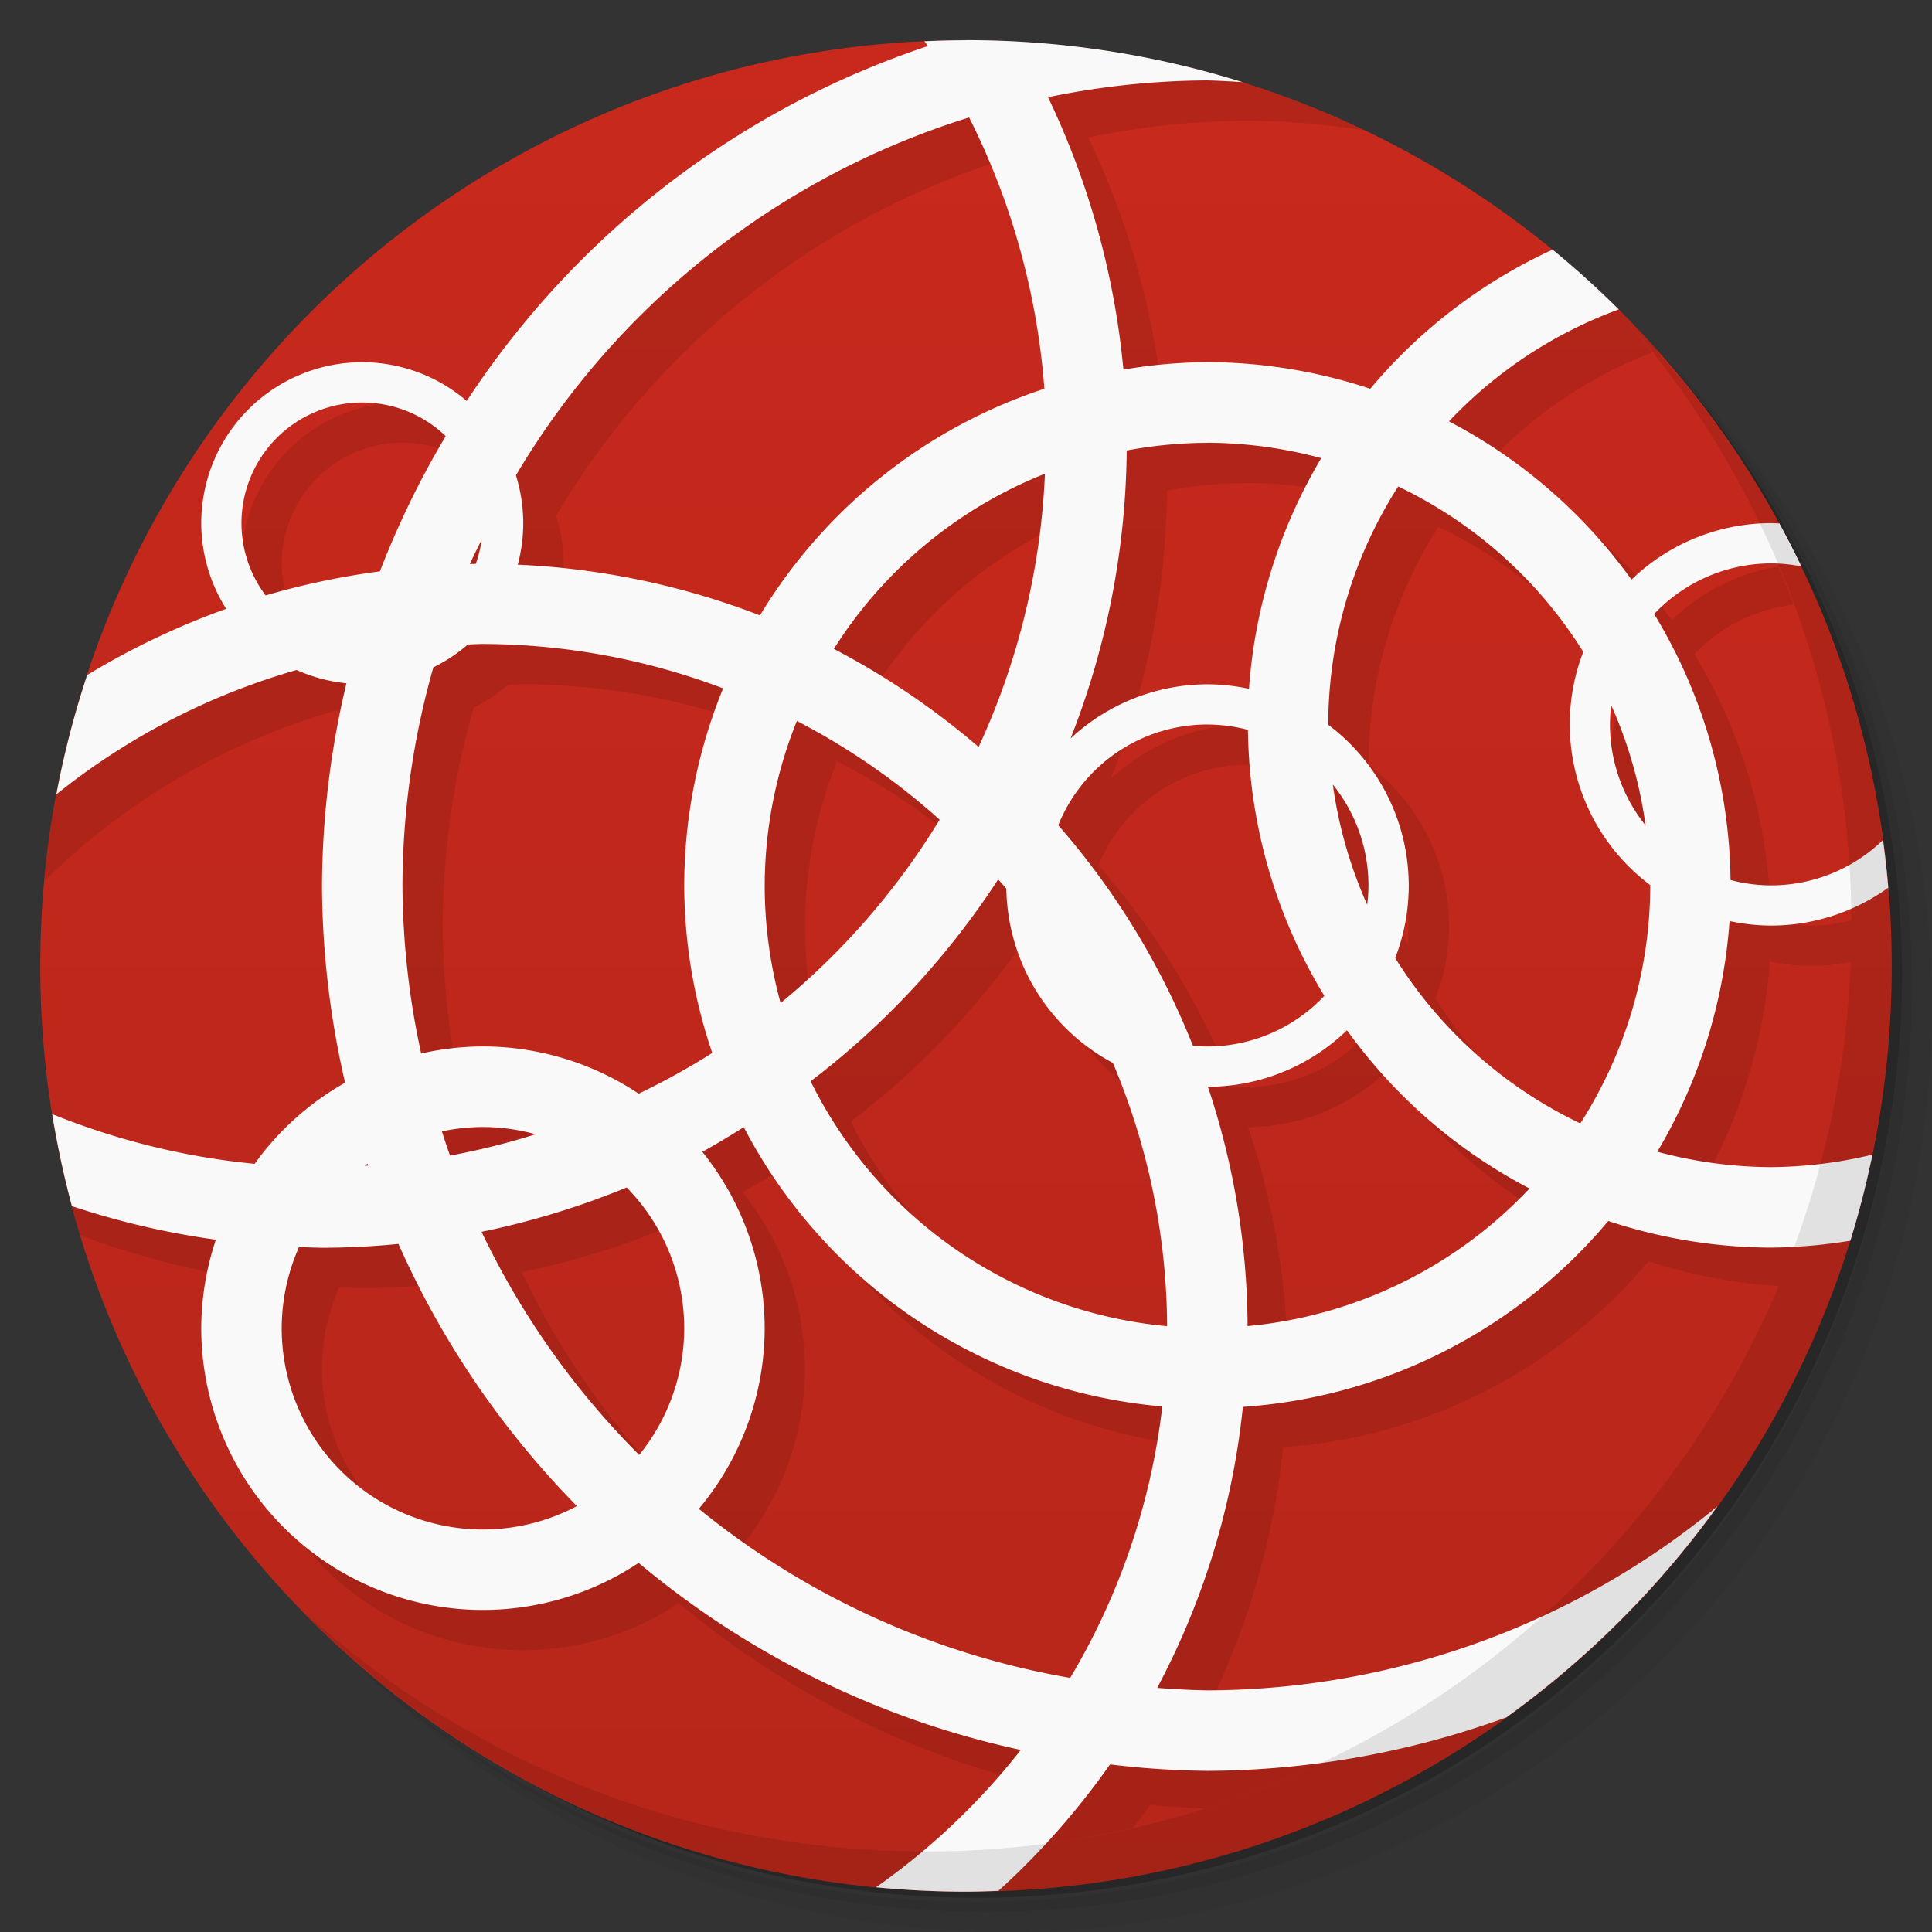 <svg version="1.1" viewBox="0 0 48 48" xmlns="http://www.w3.org/2000/svg">
 <rect x="0" y="0" width="48" height="48" fill="#333333" stroke="none"/>
 <defs>
  <linearGradient id="linearGradient4186" x1="1" x2="47" gradientTransform="matrix(0,-1,1,0,0,48)" gradientUnits="userSpaceOnUse">
   <stop style="stop-color:#b7261a" offset="0"/>
   <stop style="stop-color:#c8291c" offset="1"/>
  </linearGradient>
 </defs>
 <path d="m36.31 5c5.859 4.062 9.688 10.831 9.688 18.5 0 12.426-10.07 22.5-22.5 22.5-7.669 0-14.438-3.828-18.5-9.688 1.037 1.822 2.306 3.499 3.781 4.969 4.085 3.712 9.514 5.969 15.469 5.969 12.703 0 23-10.298 23-23 0-5.954-2.256-11.384-5.969-15.469-1.469-1.475-3.147-2.744-4.969-3.781zm4.969 3.781c3.854 4.113 6.219 9.637 6.219 15.719 0 12.703-10.297 23-23 23-6.081 0-11.606-2.364-15.719-6.219 4.16 4.144 9.883 6.719 16.219 6.719 12.703 0 23-10.298 23-23 0-6.335-2.575-12.06-6.719-16.219z" style="opacity:.05"/>
 <path d="m41.28 8.781c3.712 4.085 5.969 9.514 5.969 15.469 0 12.703-10.297 23-23 23-5.954 0-11.384-2.256-15.469-5.969 4.113 3.854 9.637 6.219 15.719 6.219 12.703 0 23-10.298 23-23 0-6.081-2.364-11.606-6.219-15.719z" style="opacity:.1"/>
 <path d="m31.25 2.375c8.615 3.154 14.75 11.417 14.75 21.13 0 12.426-10.07 22.5-22.5 22.5-9.708 0-17.971-6.135-21.12-14.75a23 23 0 0 0 44.875-7 23 23 0 0 0-16-21.875z" style="opacity:.2"/>
 <path d="m1 24c0-12.703 10.297-23 23-23s23 10.297 23 23-10.297 23-23 23-23-10.297-23-23z" style="fill:url(#linearGradient4186)"/>
 <path d="m24 1c-0.255 0-0.507 0.011-0.76 0.02a18 18 0 0 1 0.812 1.125 22 22 0 0 0-11.457 8.818 4 4 0 0 0-2.596-0.963 4 4 0 0 0-4 4 4 4 0 0 0 0.619 2.127 19 19 0 0 0-5.031 2.713c-0.228 0.994-0.392 2.011-0.486 3.049a17 17 0 0 1 7.268-4.242 4 4 0 0 0 1.238 0.33 22 22 0 0 0-0.607 5.023 22 22 0 0 0 0.574 4.9 7 7 0 0 0-2.248 2.016 18 18 0 0 1-5.924-1.641c0.154 0.82 0.349 1.626 0.588 2.412a20 20 0 0 0 4.373 1.113 7 7 0 0 0-0.363 2.199 7 7 0 0 0 7 7 7 7 0 0 0 3.867-1.17 22 22 0 0 0 9.494 4.648 17 17 0 0 1-1.262 1.422c1.039-0.094 2.058-0.259 3.053-0.486a19 19 0 0 0 0.426-0.574 22 22 0 0 0 1.35 0.096c1.843-0.582 3.585-1.392 5.195-2.393a20 20 0 0 1-4.123 0.457 20 20 0 0 1-1.25-0.062 19 19 0 0 0 2.129-6.981 13 13 0 0 0 9.078-4.619 13 13 0 0 0 3.232 0.617c0.27-0.638 0.51-1.293 0.723-1.959a11 11 0 0 1-2.738-0.379 13 13 0 0 0 1.795-5.731 5 5 0 0 0 1.031 0.113 5 5 0 0 0 0.977-0.098c0.012-0.3 0.021-0.6 0.021-0.902 0-0.045-0.004-0.088-0.004-0.133a4 4 0 0 1-0.994 0.133 4 4 0 0 1-1.006-0.133 13 13 0 0 0-1.898-6.609 4 4 0 0 1 2.469-1.232c-0.119-0.321-0.245-0.637-0.377-0.951a5 5 0 0 0-2.654 1.33 13 13 0 0 0-4.535-3.932 11 11 0 0 1 4.051-2.715c-0.33-0.418-0.662-0.833-1.02-1.227 0.39 0.379 0.763 0.778 1.125 1.184a11 11 0 0 1 0.02-0.008c-0.479-0.538-0.983-1.052-1.51-1.543a13 13 0 0 0-4.621 3.498 13 13 0 0 0-4.043-0.662 13 13 0 0 0-2.09 0.186 20 20 0 0 0-1.873-6.768 20 20 0 0 1 3.963-0.418 20 20 0 0 1 2.914 0.242c-1.946-0.931-4.043-1.594-6.244-1.947a22 22 0 0 0-1.625 0.293 20 20 0 0 0-0.354-0.52c-0.559-0.041-1.122-0.068-1.691-0.068zm1.078 2.918a18 18 0 0 1 1.869 6.74 13 13 0 0 0-7.066 5.631 19 19 0 0 0-6.018-1.26 4 4 0 0 0 0.137-1.029 4 4 0 0 0-0.182-1.191 20 20 0 0 1 11.26-8.891zm-15.078 7.082a3 3 0 0 1 2.074 0.836 22 22 0 0 0-1.635 3.359 19 19 0 0 0-2.84 0.598 3 3 0 0 1-0.6-1.793 3 3 0 0 1 3-3zm21 1a11 11 0 0 1 2.826 0.383 13 13 0 0 0-1.795 5.731 5 5 0 0 0-1.031-0.113 5 5 0 0 0-3.402 1.346 20 20 0 0 0 1.395-7.154 11 11 0 0 1 2.008-0.191zm-4.039 0.771a18 18 0 0 1-1.648 6.787 19 19 0 0 0-3.596-2.436 11 11 0 0 1 5.244-4.352zm8.777 0.316a11 11 0 0 1 4.598 4.109 5 5 0 0 0-0.336 1.803 5 5 0 0 0 2 3.992 11 11 0 0 1 0 0.008 11 11 0 0 1-1.738 5.912 11 11 0 0 1-4.598-4.109 5 5 0 0 0 0.336-1.803 5 5 0 0 0-2-3.992 11 11 0 0 1 0-0.008 11 11 0 0 1 1.738-5.912zm8.986 0.926a5 5 0 0 0-0.014 0.002c0.158 0.327 0.308 0.657 0.451 0.992a4 4 0 0 1 0.014 0c-0.143-0.336-0.293-0.667-0.451-0.994zm-31.756 0.393a3 3 0 0 1-0.148 0.604 19 19 0 0 0-0.148 0.006 20 20 0 0 1 0.297-0.609zm0.031 2.594a17 17 0 0 1 5.967 1.103 13 13 0 0 0-0.967 4.896 13 13 0 0 0 0.697 4.162 18 18 0 0 1-1.828 1.012 7 7 0 0 0-3.869-1.174 7 7 0 0 0-1.535 0.176 20 20 0 0 1-0.465-4.176 20 20 0 0 1 0.768-5.418 4 4 0 0 0 0.857-0.568 17 17 0 0 1 0.375-0.014zm28.031 1.522a11 11 0 0 1 0.854 2.986 4 4 0 0 1-0.885-2.508 4 4 0 0 1 0.031-0.479zm-20.232 0.391a17 17 0 0 1 3.547 2.453 18 18 0 0 1-3.951 4.555 11 11 0 0 1-0.395-2.92 11 11 0 0 1 0.799-4.088zm10.201 0.088a4 4 0 0 1 1.006 0.133 13 13 0 0 0 1.898 6.609 4 4 0 0 1-2.904 1.258 4 4 0 0 1-0.361-0.018 19 19 0 0 0-3.346-5.479 4 4 0 0 1 3.707-2.504zm3.115 1.492a4 4 0 0 1 0.885 2.508 4 4 0 0 1-0.031 0.479 11 11 0 0 1-0.854-2.986zm-8.315 2.356a17 17 0 0 1 0.203 0.23 5 5 0 0 0 2.647 4.33 17 17 0 0 1 1.348 6.541 11 11 0 0 1-8.857-6.086 20 20 0 0 0 4.66-5.016zm21.184 0.602c0.001 0.046 0.003 0.092 0.004 0.139a5 5 0 0 0 0.002-0.002c-8.12e-4 -0.046-0.005-0.091-0.006-0.137zm-12.518 3.147a13 13 0 0 0 4.535 3.932 11 11 0 0 1-7.004 3.418 19 19 0 0 0-0.986-5.945 5 5 0 0 0 3.455-1.404zm-21.494 2.404a5 5 0 0 1 0.027 0 5 5 0 0 1 1.309 0.18 18 18 0 0 1-2.127 0.531 20 20 0 0 1-0.201-0.602 5 5 0 0 1 0.992-0.109zm6.508 0.004a13 13 0 0 0 10.398 6.939 17 17 0 0 1-2.289 6.744 20 20 0 0 1-9.225-4.201 7 7 0 0 0 1.635-4.486 7 7 0 0 0-1.549-4.383 20 20 0 0 0 1.029-0.613zm-9.348 0.908a22 22 0 0 0 0.018 0.047 18 18 0 0 1-0.088 0.004 5 5 0 0 1 0.07-0.051zm6.438 0.59a5 5 0 0 1 1.43 3.498 5 5 0 0 1-1.119 3.147 20 20 0 0 1-3.916-5.543 20 20 0 0 0 3.606-1.102zm-5.67 1.402a22 22 0 0 0 4.434 6.514 5 5 0 0 1-2.334 0.582 5 5 0 0 1-5-5 5 5 0 0 1 0.43-2.019 20 20 0 0 0 0.57 0.02 20 20 0 0 0 1.9-0.096zm27.219 10.244c-0.049 0.038-0.097 0.077-0.146 0.115 0.049-0.038 0.097-0.077 0.146-0.115zm-2.709 1.818c-0.057 0.032-0.113 0.066-0.17 0.098 0.057-0.032 0.113-0.065 0.17-0.098zm-9.83 2.973c-0.037 0.003-0.074 0.007-0.111 0.01 0.037-0.002 0.074-0.007 0.111-0.01z" style="fill-rule:evenodd;opacity:.1;paint-order:normal"/>
 <path d="m24 1c-0.347 0-0.69 0.01-1.033 0.025a18 18 0 0 1 0.086 0.119 22 22 0 0 0-11.457 8.818 4 4 0 0 0-2.596-0.963 4 4 0 0 0-4 4 4 4 0 0 0 0.619 2.127 19 19 0 0 0-3.453 1.645c-0.318 0.962-0.576 1.952-0.766 2.965a17 17 0 0 1 5.969-3.09 4 4 0 0 0 1.238 0.33 22 22 0 0 0-0.607 5.023 22 22 0 0 0 0.574 4.9 7 7 0 0 0-2.248 2.016 18 18 0 0 1-5.029-1.236c0.125 0.776 0.29 1.539 0.49 2.287a20 20 0 0 0 3.576 0.834 7 7 0 0 0-0.363 2.199 7 7 0 0 0 7 7 7 7 0 0 0 3.867-1.17 22 22 0 0 0 9.494 4.648 17 17 0 0 1-3.596 3.412c0.735 0.071 1.48 0.109 2.234 0.109 0.271 0 0.538-0.01 0.807-0.02a19 19 0 0 0 2.772-3.141 22 22 0 0 0 2.422 0.16 22 22 0 0 0 7.426-1.33c2.018-1.454 3.79-3.226 5.244-5.244a20 20 0 0 1-12.67 4.574 20 20 0 0 1-1.25-0.062 19 19 0 0 0 2.129-6.981 13 13 0 0 0 9.078-4.619 13 13 0 0 0 4.043 0.662 13 13 0 0 0 1.971-0.172c0.217-0.699 0.399-1.413 0.549-2.139a11 11 0 0 1-2.519 0.311 11 11 0 0 1-2.826-0.383 13 13 0 0 0 1.795-5.731 5 5 0 0 0 1.031 0.113 5 5 0 0 0 2.912-0.941c-0.033-0.398-0.077-0.793-0.131-1.185a4 4 0 0 1-2.781 1.127 4 4 0 0 1-1.006-0.133 13 13 0 0 0-1.898-6.609 4 4 0 0 1 2.904-1.258 4 4 0 0 1 0.752 0.074c-0.173-0.361-0.354-0.717-0.545-1.066a5 5 0 0 0-0.207-0.008 5 5 0 0 0-3.467 1.404 13 13 0 0 0-4.535-3.932 11 11 0 0 1 4.219-2.781c-0.524-0.521-1.072-1.017-1.645-1.486a13 13 0 0 0-4.529 3.457 13 13 0 0 0-4.043-0.662 13 13 0 0 0-2.09 0.186 20 20 0 0 0-1.873-6.768 20 20 0 0 1 3.963-0.418 20 20 0 0 1 0.873 0.045c-2.17-0.679-4.479-1.045-6.873-1.045zm0.078 1.918a18 18 0 0 1 1.869 6.74 13 13 0 0 0-7.066 5.631 19 19 0 0 0-6.018-1.26 4 4 0 0 0 0.137-1.029 4 4 0 0 0-0.182-1.191 20 20 0 0 1 11.26-8.891zm-15.078 7.082a3 3 0 0 1 2.074 0.836 22 22 0 0 0-1.635 3.359 19 19 0 0 0-2.84 0.598 3 3 0 0 1-0.6-1.793 3 3 0 0 1 3-3zm21 1a11 11 0 0 1 2.826 0.383 13 13 0 0 0-1.795 5.731 5 5 0 0 0-1.031-0.113 5 5 0 0 0-3.402 1.346 20 20 0 0 0 1.395-7.154 11 11 0 0 1 2.008-0.191zm-4.039 0.771a18 18 0 0 1-1.648 6.787 19 19 0 0 0-3.596-2.436 11 11 0 0 1 5.244-4.352zm8.777 0.316a11 11 0 0 1 4.598 4.109 5 5 0 0 0-0.336 1.803 5 5 0 0 0 2 3.992 11 11 0 0 1 0 0.008 11 11 0 0 1-1.738 5.912 11 11 0 0 1-4.598-4.109 5 5 0 0 0 0.336-1.803 5 5 0 0 0-2-3.992 11 11 0 0 1 0-0.008 11 11 0 0 1 1.738-5.912zm-22.77 1.318a3 3 0 0 1-0.148 0.604 19 19 0 0 0-0.148 0.006 20 20 0 0 1 0.297-0.609zm0.031 2.594a17 17 0 0 1 5.967 1.103 13 13 0 0 0-0.967 4.896 13 13 0 0 0 0.697 4.162 18 18 0 0 1-1.828 1.012 7 7 0 0 0-3.869-1.174 7 7 0 0 0-1.535 0.176 20 20 0 0 1-0.465-4.176 20 20 0 0 1 0.768-5.418 4 4 0 0 0 0.857-0.568 17 17 0 0 1 0.375-0.014zm28.031 1.522a11 11 0 0 1 0.854 2.986 4 4 0 0 1-0.885-2.508 4 4 0 0 1 0.031-0.479zm-20.232 0.391a17 17 0 0 1 3.547 2.453 18 18 0 0 1-3.951 4.555 11 11 0 0 1-0.395-2.92 11 11 0 0 1 0.799-4.088zm10.201 0.088a4 4 0 0 1 1.006 0.133 13 13 0 0 0 1.898 6.609 4 4 0 0 1-2.904 1.258 4 4 0 0 1-0.361-0.018 19 19 0 0 0-3.346-5.479 4 4 0 0 1 3.707-2.504zm3.115 1.492a4 4 0 0 1 0.885 2.508 4 4 0 0 1-0.031 0.479 11 11 0 0 1-0.854-2.986zm-8.315 2.356a17 17 0 0 1 0.203 0.23 5 5 0 0 0 2.647 4.33 17 17 0 0 1 1.348 6.541 11 11 0 0 1-8.857-6.086 20 20 0 0 0 4.66-5.016zm8.666 3.748a13 13 0 0 0 4.535 3.932 11 11 0 0 1-7.004 3.418 19 19 0 0 0-0.986-5.945 5 5 0 0 0 3.455-1.404zm-21.494 2.404a5 5 0 0 1 0.027 0 5 5 0 0 1 1.309 0.18 18 18 0 0 1-2.127 0.531 20 20 0 0 1-0.201-0.602 5 5 0 0 1 0.992-0.109zm6.508 0.004a13 13 0 0 0 10.398 6.939 17 17 0 0 1-2.289 6.744 20 20 0 0 1-9.225-4.201 7 7 0 0 0 1.635-4.486 7 7 0 0 0-1.549-4.383 20 20 0 0 0 1.029-0.613zm-9.348 0.908a22 22 0 0 0 0.018 0.047 18 18 0 0 1-0.088 0.004 5 5 0 0 1 0.07-0.051zm6.438 0.59a5 5 0 0 1 1.43 3.498 5 5 0 0 1-1.119 3.147 20 20 0 0 1-3.916-5.543 20 20 0 0 0 3.606-1.102zm-5.67 1.402a22 22 0 0 0 4.434 6.514 5 5 0 0 1-2.334 0.582 5 5 0 0 1-5-5 5 5 0 0 1 0.43-2.019 20 20 0 0 0 0.57 0.02 20 20 0 0 0 1.9-0.096z" style="fill-rule:evenodd;fill:#f9f9f9;paint-order:normal"/>
 <path d="m40.03 7.531c3.712 4.084 5.969 9.514 5.969 15.469 0 12.703-10.297 23-23 23-5.954 0-11.384-2.256-15.469-5.969 4.178 4.291 10.01 6.969 16.469 6.969 12.703 0 23-10.298 23-23 0-6.462-2.677-12.291-6.969-16.469z" style="opacity:.1"/>
</svg>
